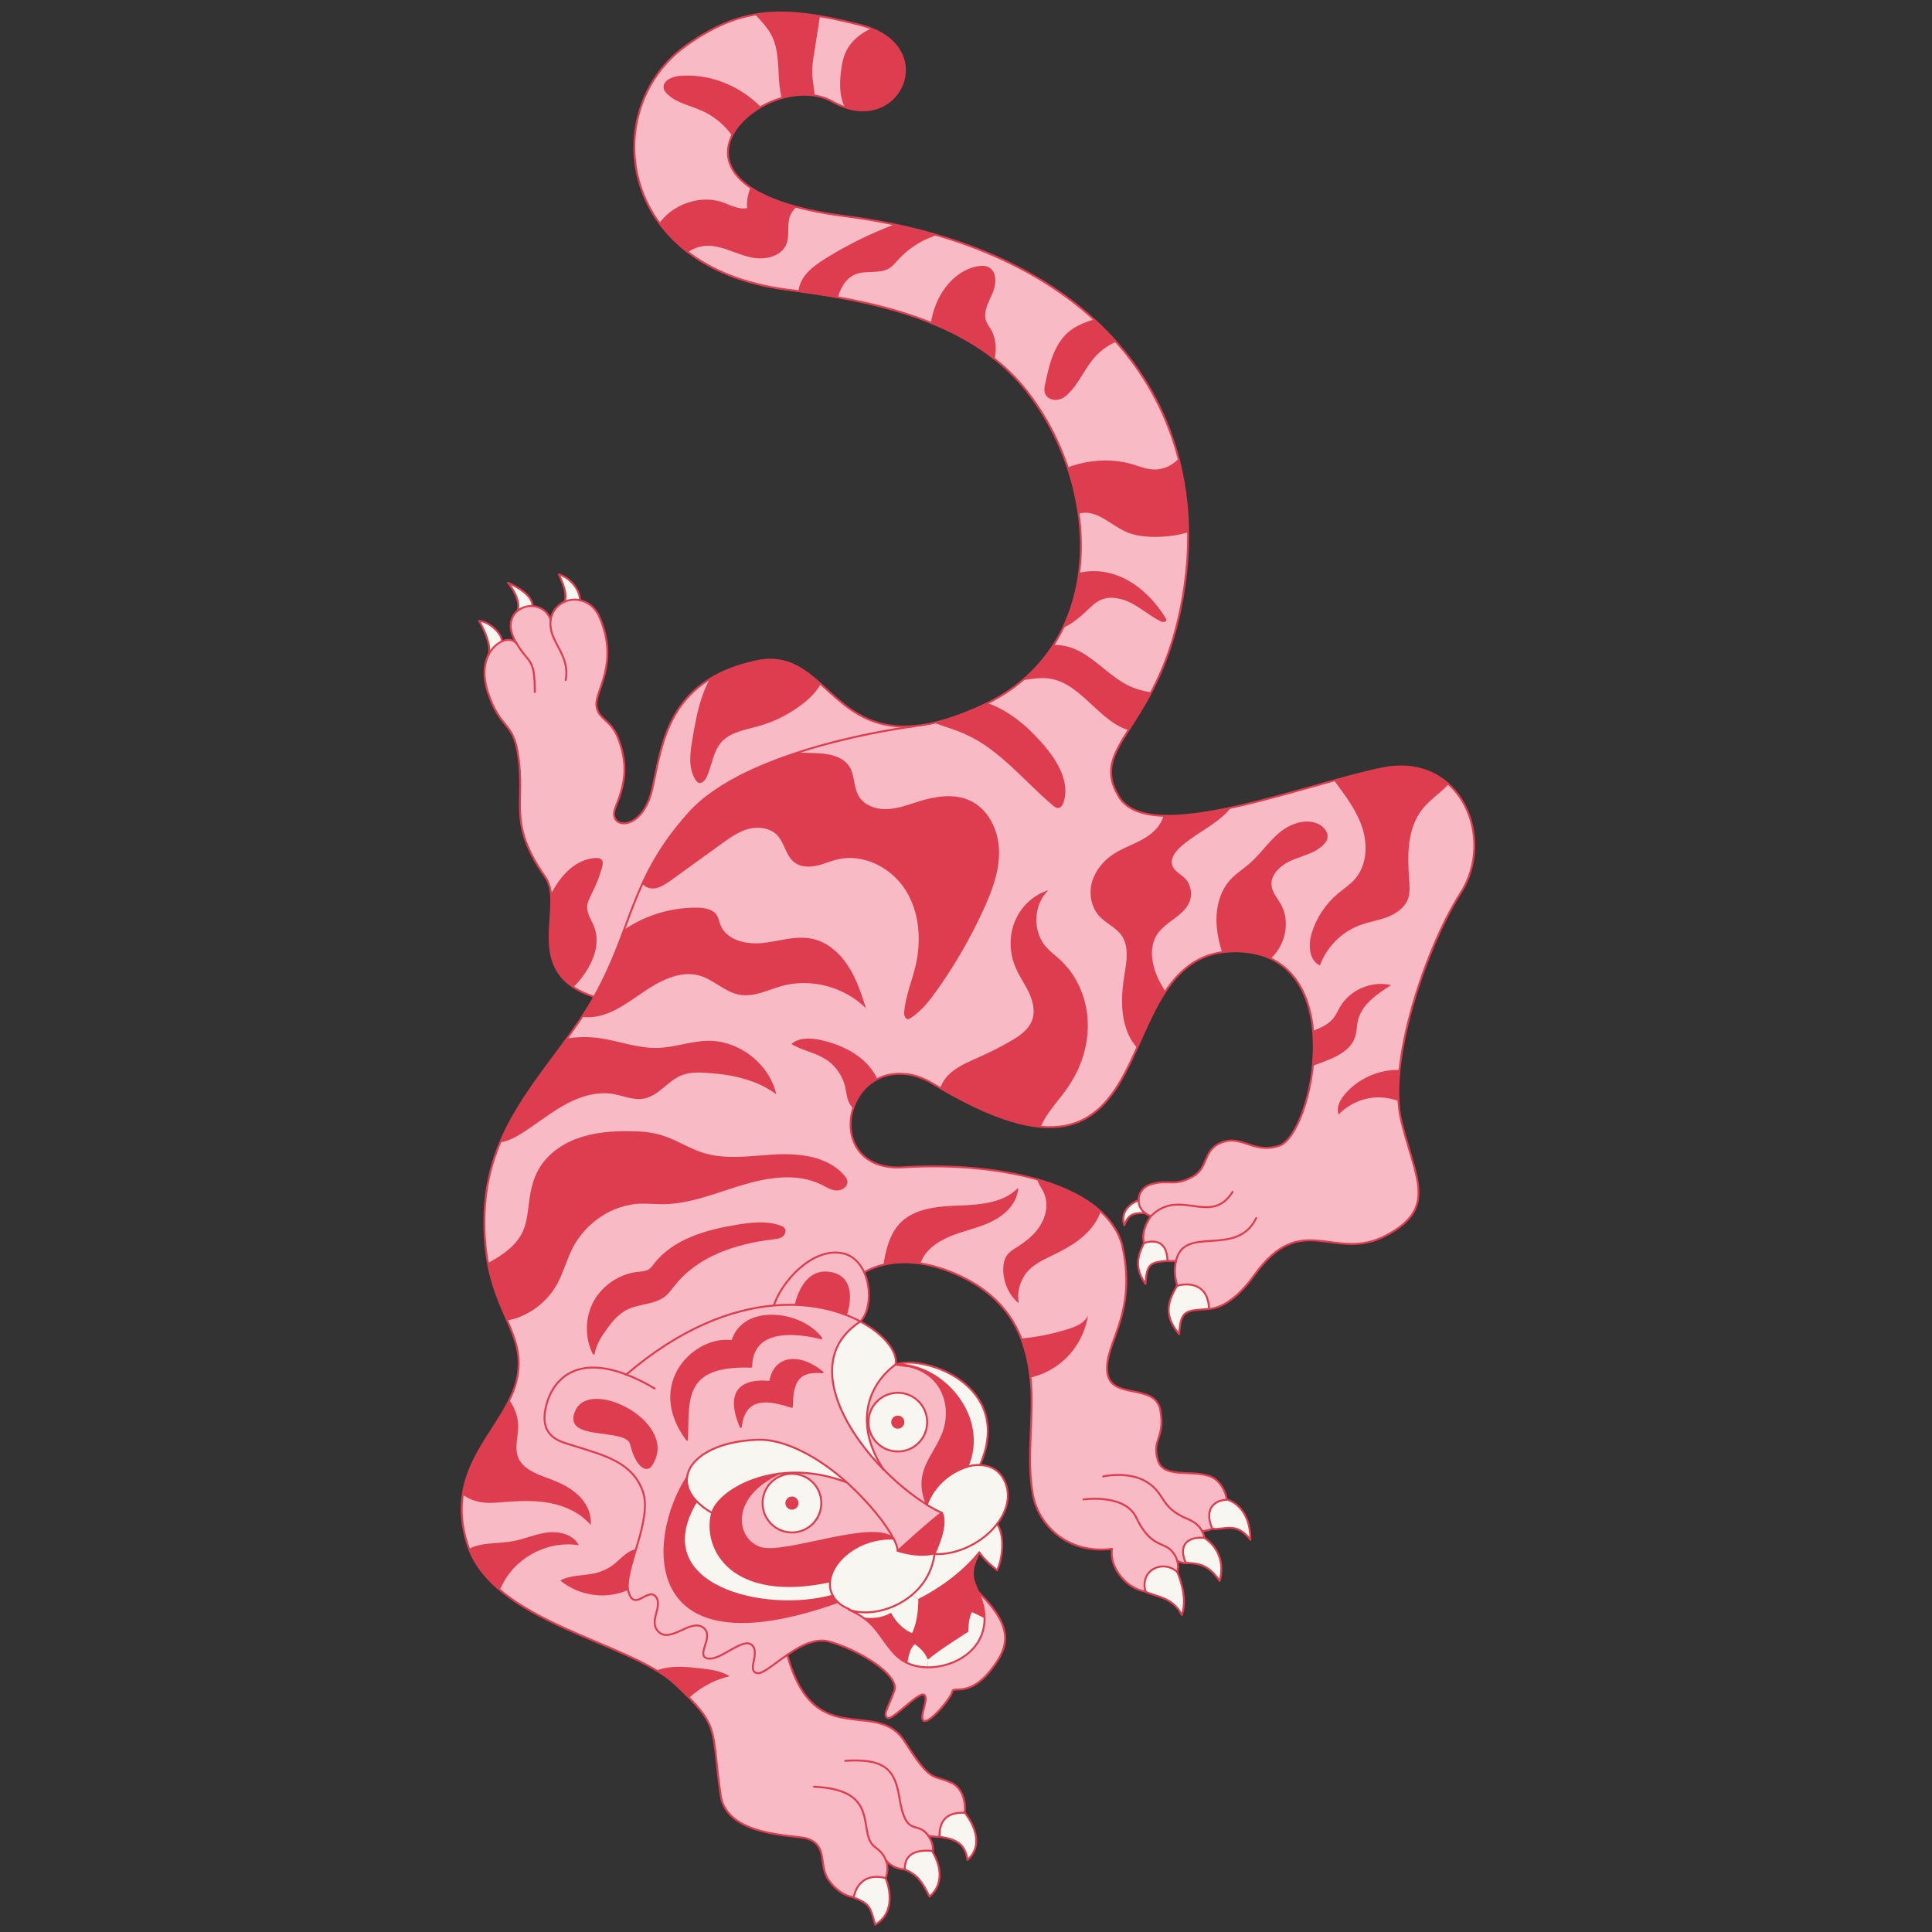<?xml version="1.0" encoding="utf-8"?>
<!-- Generator: Adobe Illustrator 22.1.0, SVG Export Plug-In . SVG Version: 6.00 Build 0)  -->
<svg version="1.1" id="Layer_1" xmlns="http://www.w3.org/2000/svg" xmlns:xlink="http://www.w3.org/1999/xlink" x="0px" y="0px"
	 viewBox="0 0 1000 1000" style="enable-background:new 0 0 1000 1000;" xml:space="preserve">
<rect x="0" y="0" width="1000" height="1000" fill="#333333" stroke="none"/>
<style type="text/css">
	.st0{fill:#F7F6F0;}
	.st1{fill:#F8BAC5;}
	.st2{fill:#DD3D4E;}
	.st3{fill:none;stroke:#DD3D4E;stroke-linecap:round;stroke-linejoin:round;stroke-miterlimit:10;}
	.st4{clip-path:url(#SVGID_2_);}
	.st5{clip-path:url(#SVGID_4_);}
	.st6{clip-path:url(#SVGID_4_);fill:#DD3D4E;stroke:#EE2D30;stroke-miterlimit:10;}
	.st7{fill:#DD3D4E;stroke:#DD3D4E;stroke-linecap:round;stroke-linejoin:round;stroke-miterlimit:10;}
</style>
<g>
	<g>
		<g id="XMLID_1_">
			<g>
				<path class="st0" d="M635.2,776.2c0,0,12,2.8,12,20.8c-7.3-9.7-13.5-4.9-19.7-5.7c0,0,0,0,0,0
					C623.6,782.4,626.9,776.7,635.2,776.2z"/>
				<path class="st0" d="M623.4,796c0.6,0.4,11.9,7.2,7.9,22.3c-5.4-8-10.6-9.1-16.4-9.3c0,0-0.1,0-0.1,0c0,0,0,0-0.1,0
					c-0.4,0-0.7,0-1,0C609,797.7,617.2,795.3,623.4,796C623.4,796,623.4,796,623.4,796z"/>
				<path class="st0" d="M625.8,677.5L625.8,677.5c-11.9,1-14.6,0.1-15.5,13.1c-7.9-9.7-6.2-16.3-1.1-25.1c0,0,0.1,0,0.1,0
					C614.7,664,625.3,663.9,625.8,677.5z"/>
				<path class="st0" d="M609.4,813.8c0,0,5.8,12.7,2.3,22.1c-4.6-9.2-13.2-9.4-18.8-12v0C589.7,812,602.7,807.1,609.4,813.8z"/>
				<path class="st0" d="M604.3,652.6L604.3,652.6c-8.5,0.8-10.8,1-11.4,12c-5.6-8.2-4.4-13.8-0.8-21.2c0,0,0,0,0,0
					C595.9,642.1,604,641,604.3,652.6z"/>
				<path class="st1" d="M458.6,962.9c1.1,3,0.9,6.3-0.2,9.2c-10.6-2.8-15.5,3.8-16.6,10.1c-4.2-0.6-8.7-3.2-12.7-8.6
					c-5.9-7.9-0.1-18-11.4-21.8c-5.7-1.9-41.6-0.7-44.7-22.4c-5.1-36,0.2-35-23.3-57.3c-23.4-22.3-94.9-31.6-107.8-72.7
					c-12.9-41,20.5-59.8,25.8-86.1c5.3-26.4-18.8-36.3-16.9-85.5c1.9-49.2,36.8-76,56.8-111.7c20-35.7,18.1-60.6,49.1-95.1
					c30.1-33.5,111.6-44.3,116.7-44.9v0c9.9-0.9,21.8-4.3,36.6-11.3c64.1-30.7,60.2-113.6,20.7-163c-30-37.4-84.1-46.5-123.5-51.6
					c-89-11.5-97.5-94.7-51.4-126.8C382.3,4.6,403.1,2,445.5,13c42,10.9,19.6,58.9-14.6,39.6s-105.8,44.8,6.6,59.3
					C570.1,129,631.2,213,611.3,313.9c-12.7,64.3-48.1,72.1-32.2,98.4c15.8,26.4,97.3-7,137.1-14.7c39.9-7.6,58,36,39.9,64.5
					c-18.2,28.4-38.1,88.2-30.8,118.1s19,45.1-7.9,59.3c-26.9,14.2-43.5-13.8-68.1,20.4c-8.6,12-16.7,17-23.4,17.6
					c-0.5-13.6-11.1-13.5-16.5-12c-1.4-4-1.7-8.5-0.7-12.9c-1.3,0.2-2.8,0.3-4.4,0c-0.3-11.7-8.4-10.5-12.1-9.2c0,0,0,0,0,0
					c-1-3.6-0.2-8.3,3.6-14c-1.1-0.4-2.1-0.9-2.9-1.5c-2.4-1.8-3.5-4.3-3.5-6.7c0-3.6,2.3-7,6.1-8.2c9.7-3,11.9,1.4,21.8-4
					c8.4-4.5,5.3-13.7,14.7-17.6c10.9-4.5,16.8,6,30.3,1.5c17.3-5.9,37.5-99.4-21.8-100.6c-72.9-1.5-29.2,146.3-157.9,68.3
					c-4-2.4-8.4-4.1-13.1-4.7c-34.5-4.1-42.3,50.8-1.9,48.2c43.4-2.8,94,5.9,109.7,31.8c2,3.3,3.4,6.8,4.1,10.7
					c6.9,34.3-9.7,48.5-8.2,63.4s24.9,5.3,27.5,19.9c2.6,14.6-4.6,14.8-1.3,25.8c3.2,11,22.1,3.2,30.3,10.3
					c2.8,2.4,4.8,6.2,5.4,10.1c-8.3,0.5-11.6,6.1-7.7,15.1c-1.5,0.6-3.2,1.1-5.2,1.2c0.6,1.1,1,2.3,1.2,3.5c0,0,0,0,0,0
					c-6.2-0.7-14.4,1.7-9.6,13c0.4,0,0.7,0,1,0c-1.7,0.2-3.5-0.2-5.4-1.2h0c0.6,1.9,0.6,3.9,0.1,5.9c-6.8-6.6-19.7-1.8-16.5,10
					c-10.2-1.5-18.9-12.8-17.4-22.1c-24.3,2.9-38.4-13.5-41-28.1c-3.6-19.9,0.9-41-1.2-60.1c-2-19-9.1-41.3-39-54.2
					c-29.9-12.9-46.3-0.8-47.2-0.8c-2.4-5.2-6.4-9.2-12.3-10c-15.5-2.1-30.4,15.3-34.3,26.7l0,0.5c-22.1,1.8-48.5,11.7-76.7,35.9
					c-25.3-9.6-37.7,2.1-41.3,16.2c-4.2,16.7,8,18.7,13.9,20.6c16.4,5.2,30.5,8.5,36,23.4c5.6,14.9-10.3,41.3-7.3,52.2
					c2.9,10.8,10-2.4,14.1,2.6c4.1,5-4.4,13.2,1.8,18.5c6.2,5.3,16.1-7,22.6-2.6c6.5,4.4-4.1,14.7,2.4,16.1
					c6.4,1.5,18.2-11.1,22.9-7c4.7,4.1-2.6,13.2,2.6,14.6c2.7,0.8,8.8-4.7,16-9.6c10.5,38.2,31.2,31.2,47.1,35.2
					c5.3,1.3,10.1,3.9,13.8,9.8c13.9,21.9,14,16.5,24.3,21.3c4.9,2.3,7.4,9.1,6.6,15.3c0,0,0,0,0,0c-11-0.6-13.2,6.1-13,12.4
					c-1.8,0.1-3.7-0.1-5.9-0.5c2.2,3.2,2.8,6,2.3,8.5c-0.2-0.4-0.4-0.6-0.4-0.6c-10.7-0.9-14.2,3.2-14.2,9.6
					C464.6,967.4,461,965.9,458.6,962.9z"/>
				<path class="st0" d="M592.9,628c-7.5-0.3-9,1.5-11,6.3c-2.9-9.1,7-12.8,7.5-13C589.4,623.7,590.5,626.2,592.9,628z"/>
				<path class="st1" d="M479.8,778.8c2.6,1.6,5.2,3.1,7.8,4.2c-4.8,3.3-22.9,19.7-22.9,19.7c-0.2-1.7-0.9-3.9-2.2-6.4h0v0
					c-3.9-7.6-12.5-18.4-23-28c-0.4-0.4-0.8-0.7-1.1-1c-14.4-12.9-32-22.6-46.2-22.1c-22.1,0.8-35.4,9.6-36.5,19.6l-0.1,0
					c-20.1,31.2-25.3,101.2,78,64.5c1.6,1.6,3.7,2.8,6,3.7c3.5,1.6,6.2,3.2,8.4,4.9c7.1,5.5,9,11.6,15.9,18.7
					c1.5,1.6,3.4,2.9,5.4,3.8c3.3,1.6,7.2,2.4,11.1,2.4c14,0.1,29.7-9.2,29.3-25.8c-0.1-4-1.1-8.3-3.2-13.1
					c19,18.8,15.6,28.6,6.7,40.1c-11.3,14.6-19.9,8.5-20.2,11.4c-0.3,2.9-11.4,16.4-14.6,15.2c-3.2-1.2,2.9-11.7,0-13.5
					c-2.9-1.8-16.4,13.5-19,12c-0.1-0.1-0.2-0.1-0.2-0.2c-2.2-1.6,0.9-5.7,3.8-13.9c2.9-8.5-19.6-21.7-34-25.5
					c-6.9-1.8-14.6,2.2-21.2,6.8c-7.2,4.9-13.2,10.4-16,9.6c-5.3-1.5,2-10.5-2.6-14.6c-4.7-4.1-16.4,8.5-22.9,7
					c-6.5-1.5,4.1-11.7-2.4-16.1c-6.4-4.4-16.4,7.9-22.6,2.6c-6.2-5.3,2.3-13.5-1.8-18.5c-4.1-5-11.1,8.2-14.1-2.6
					c-2.9-10.8,12.9-37.2,7.3-52.2c-5.6-14.9-19.6-18.2-36-23.4c-5.9-1.9-18.1-3.9-13.9-20.6c3.5-14.2,16-25.9,41.3-16.2
					c28.2-24.2,54.6-34,76.7-35.9c3.9-0.3,7.6-0.4,11.2-0.3c9.8,0.4,18.6,2.3,25.9,5.2c2.7,1,5.2,2.1,7.5,3.4
					c-27.8,18.1-11.5,52.6,12,76.6c0,0,0,0,0,0C464.5,767.9,472.3,774.2,479.8,778.8z M336.8,758.8c15.4-21.3-30.2-45-38.2-29
					c-8.2,16.3,25.8,8.2,28.1,17.6C329.6,759.4,334.9,761.4,336.8,758.8z"/>
				<path class="st2" d="M480.4,858.3c-1.5-4.5-6.8-7.8-6.8-7.8l-1.2-4.6c0,0-0.1,0-0.1,0l0.1-0.1c3.7-7.3,3.4-17.9,3.4-17.9
					s18.8-8.9,31.1-24.4c-5.3,10.2-3.5,13.8-0.5,20.5c2.1,4.8,3.1,9.1,3.2,13.1c-0.1-0.1-1.4-0.8-6.7-3.3
					c-2.3,3.3-2.2,10.5-2.2,10.5S484.3,854.6,480.4,858.3z"/>
				<path class="st0" d="M499.4,938.3c0.5,0.6,12.1,14.7,1.4,24.4c-1.3-8-5.2-10.7-14.5-12c0,0,0,0,0,0
					C486.1,944.4,488.4,937.7,499.4,938.3C499.3,938.2,499.3,938.2,499.4,938.3z"/>
				<path class="st2" d="M487.5,783c3.4,6.4-3.8,21-3.8,21s-7.2,2.3-19-1.3C464.7,802.7,482.7,786.3,487.5,783z"/>
				<path class="st0" d="M516.1,788.8c-7.2,9.3-20.2,16.2-32.4,15.3c0,0,7.2-14.6,3.8-21c-2.5-1.2-5.1-2.6-7.8-4.2
					c3.4-9.8,12.2-17.2,21-19.7v0c2.2-0.6,4.4-0.9,6.6-0.8c5.6,0.2,10.5,2.9,13,9C523.3,774.5,521.1,782.2,516.1,788.8z"/>
				<path class="st0" d="M471.7,825.5c6.2-5.1,10.8-12.3,12-21.4c12.3,0.9,25.3-6,32.4-15.3c4.2,6,2.8,18.2,0,24
					c-2-1.8-6.1-4.8-9.2-9.2c-12.4,15.5-31.1,24.4-31.1,24.4L471.7,825.5z"/>
				<path class="st0" d="M482.8,958.7c1.7,2.8,7.9,14.7-1.7,23c-3.9-8-6.2-11.2-12.8-14.1c-0.1-6.3,3.5-10.5,14.2-9.6
					C482.5,958.1,482.6,958.3,482.8,958.7z"/>
				<path class="st0" d="M480.4,858.3c4-3.7,20.3-14,20.3-14s-0.1-7.2,2.2-10.5c5.3,2.4,6.6,3.2,6.7,3.3
					c0.4,16.6-15.3,25.9-29.3,25.8L480.4,858.3z"/>
				<path class="st0" d="M473.6,850.5c0,0,5.2,3.3,6.8,7.8l-0.1,4.5c-4,0-7.8-0.8-11.1-2.4C470.6,851.2,473.6,850.5,473.6,850.5z"/>
				<path class="st0" d="M464.7,720.9c8.4,0,15.2,6.8,15.2,15.2c0,8.4-6.8,15.2-15.2,15.2s-15.2-6.8-15.2-15.2
					C449.5,727.7,456.3,720.9,464.7,720.9z M467.6,736.1c0-1.6-1.3-2.9-2.9-2.9s-2.9,1.3-2.9,2.9c0,1.6,1.3,2.9,2.9,2.9
					S467.6,737.7,467.6,736.1z"/>
				<path class="st2" d="M473.6,850.5c0,0-3,0.7-4.4,9.9c-2-1-3.8-2.3-5.4-3.8c-6.9-7.1-8.8-13.2-15.9-18.7
					c8.1,0.9,13.1-2.4,13.1-2.4s3.5,7.5,11.4,10.5c0,0,0.1,0,0.1,0L473.6,850.5z"/>
				<circle class="st2" cx="464.7" cy="736.1" r="2.9"/>
				<path class="st2" d="M463.6,706.2c24.9-0.3,48.2,27.8,37.1,52.9v0c-8.7,2.4-17.5,9.8-21,19.7c-7-17.4,3.8-24.4,8.6-37.6
					c4.4-12,0.8-30.1-18.7-34.2c0,0-0.1,0-0.1,0C467.8,706.6,465.8,706.3,463.6,706.2z"/>
				<path class="st0" d="M500.7,759.1c11.1-25.2-12.2-53.2-37.1-52.9c14.2-5.4,61.8,10.5,43.6,52.1
					C505.1,758.2,502.9,758.5,500.7,759.1z"/>
				<path class="st0" d="M463.6,706.2c-16,11.9-20.7,32.7-6.3,54.4c-23.5-24-39.8-58.6-12-76.6C458,690.7,464.9,700,463.6,706.2z"/>
				<path class="st0" d="M462.5,796.4c1.3,2.5,2,4.7,2.2,6.4c11.9,3.7,19,1.3,19,1.3c-1.1,9.1-5.8,16.3-12,21.4
					c-9.7,8-23,10.8-32.2,7.4c-2.3-0.8-4.3-2.1-6-3.7c-1.1-1.1-2-2.2-2.6-3.4c-1.2-2.3-1.6-4.7-1.4-7.2
					C430.8,807.5,445,795.7,462.5,796.4L462.5,796.4z"/>
				<path class="st0" d="M458.4,972.1c0,0,7.3,16.6-5.4,24.1c-2.5-8.6-2.4-10.8-11.1-14C442.9,975.9,447.8,969.3,458.4,972.1z"/>
				<path class="st1" d="M457.3,760.6c-14.4-21.7-9.6-42.5,6.3-54.4l6,0.8c0,0,0.1,0,0.1,0c19.5,4.1,23.1,22.2,18.7,34.2
					c-4.9,13.2-15.7,20.2-8.6,37.6C472.3,774.2,464.5,767.9,457.3,760.6C457.3,760.6,457.3,760.6,457.3,760.6z M449.5,736.1
					c0,8.4,6.8,15.2,15.2,15.2s15.2-6.8,15.2-15.2c0-8.4-6.8-15.2-15.2-15.2S449.5,727.7,449.5,736.1z"/>
				<path class="st0" d="M447.9,837.8c-2.2-1.7-4.9-3.3-8.4-4.9c9.1,3.3,22.5,0.6,32.2-7.4l4,2.4c0,0,0.3,10.5-3.4,17.9l-0.1,0.1
					c-7.9-3.1-11.4-10.5-11.4-10.5S456,838.7,447.9,837.8z"/>
				<path class="st1" d="M447.2,658.5c3.9,8.5,3.2,20.1-1.8,25.3c-0.1,0-0.1,0.1-0.2,0.1c-2.3-1.2-4.8-2.4-7.5-3.4l0.1-0.2
					c0,0,6.5-18.1-7.1-21.3c-13.6-3.3-18,12.1-18.9,16.2l0,0.2c-3.6-0.1-7.3-0.1-11.2,0.3l0-0.5c3.8-11.4,18.7-28.8,34.3-26.7
					C440.8,649.3,444.9,653.3,447.2,658.5z"/>
				<path class="st2" d="M430.8,659c13.6,3.3,7.1,21.3,7.1,21.3l-0.1,0.2c-7.4-2.8-16.1-4.8-25.9-5.2l0-0.2
					C412.8,671.1,417.2,655.7,430.8,659z"/>
				<path class="st0" d="M368.6,783c-4.8,18.8,10.3,46.3,61,35.5h0.1c-0.2,2.5,0.2,5,1.4,7.2c-34.9,9.9-97.3-4.9-70.5-48.9
					C362.5,779,365.2,781.1,368.6,783z"/>
				<path class="st0" d="M360.5,776.9c-3.7-3.9-5.3-8.1-4.8-12.1c1.1-9.9,14.4-18.8,36.5-19.6c14.2-0.5,31.8,9.2,46.2,22.1
					c-12.9-4.9-24.9-5.9-35.2-4.5c-19.2,2.5-32.5,12.8-34.5,20.3C365.2,781.1,362.5,779,360.5,776.9z"/>
				<path class="st0" d="M409.9,793.1c-8.4,0-15.2-6.8-15.2-15.2s6.8-15.2,15.2-15.2c8.4,0,15.2,6.8,15.2,15.2
					S418.3,793.1,409.9,793.1z M412.8,778c0-1.6-1.3-2.9-2.9-2.9c-1.6,0-2.9,1.3-2.9,2.9s1.3,2.9,2.9,2.9
					C411.5,780.9,412.8,779.6,412.8,778z"/>
				<path class="st2" d="M409.9,775.1c1.6,0,2.9,1.3,2.9,2.9s-1.3,2.9-2.9,2.9c-1.6,0-2.9-1.3-2.9-2.9S408.3,775.1,409.9,775.1z"/>
				<path class="st1" d="M393.2,801.2c-13-4.7-16-26.4,10-38.4c10.3-1.3,22.3-0.4,35.2,4.5c0.4,0.3,0.8,0.7,1.1,1
					c10.5,9.7,19.1,20.4,23,28C451.2,786.5,405.5,805.6,393.2,801.2z M409.9,762.8c-8.4,0-15.2,6.8-15.2,15.2s6.8,15.2,15.2,15.2
					c8.4,0,15.2-6.8,15.2-15.2S418.3,762.8,409.9,762.8z"/>
				<path class="st2" d="M403.1,762.8c-26,12-23,33.7-10,38.4c12.3,4.4,58.1-14.7,69.3-4.8v0c-17.4-0.7-31.7,11.1-32.8,22.2h-0.1
					c-50.6,10.8-65.8-16.7-61-35.5C370.7,775.6,384,765.2,403.1,762.8z"/>
				<path class="st2" d="M433.6,829.3c-103.3,36.6-98.1-33.3-78-64.5l0.1,0c-0.5,4,1.1,8.2,4.8,12.1c-26.8,44,35.6,58.8,70.5,48.9
					C431.6,827,432.5,828.2,433.6,829.3z"/>
				<path class="st2" d="M298.5,729.8c8.1-16,53.6,7.7,38.2,29c-1.9,2.6-7.2,0.6-10.1-11.4C324.4,738,290.3,746.1,298.5,729.8z"/>
				<path class="st0" d="M289.3,297.4c6,1.8,10.9,8,10.9,13.4c-2.7-0.5-5.5-0.2-8,0.9C293.8,307.6,291.6,302.6,289.3,297.4z"/>
				<path class="st0" d="M275.6,313.7c-2.8-0.2-5.7,0.8-7.8,2.5c2.3-5.6-4.4-14-4.8-14.5C263.4,301.9,275.8,307.1,275.6,313.7
					L275.6,313.7z"/>
				<path class="st1" d="M266.7,331.9c-4-7.2-2.4-12.7,1.1-15.7c2.1-1.8,5-2.7,7.8-2.5c3.9,0.2,7.8,2.5,9.5,7.2
					c0.7-4.4,3.5-7.7,7.1-9.3c2.4-1.1,5.3-1.4,8-0.9v0c4,0.8,7.9,3.6,10.1,8.7c10.4,24-2.4,38.2-1.6,45.7c0.7,7.5,7.6,7,11.4,17.4
					c5.6,14.9,2.8,24.5-1.6,35.6c-4.4,11.1,13.9,13.2,19.1-9.7c5.2-22.9,7.5-56.1,53.7-66.1c34.3-7.5,38.4,37.4,82.1,33.5v0
					c-5.1,0.6-86.6,11.4-116.7,44.9c-31,34.6-29.1,59.4-49.1,95.1c-38.5-12.7-14.7-46.7-25.3-61.9c-20.2-29-9.9-37.8-14.3-64.4
					c-2.7-16.4-9.1-12.1-15.5-31.4c-2.6-8-2-14.3,0.1-18.9l0,0c1.8-3.8,4.5-6.3,7.3-7.5c2.9-1.2,5.8-0.9,7.4,1
					C267.1,332.6,266.9,332.2,266.7,331.9z"/>
				<path class="st0" d="M259.9,331.9c-2.7,1.2-5.5,3.7-7.3,7.5c2.6-5.6-4.7-17.9-4.7-17.9C252.4,321.4,259.5,327.2,259.9,331.9z"/>
			</g>
			<g>
				<path class="st3" d="M560.8,776.1c0,0,21.3-3.1,27.2,9.2c7.4,15.4,13.7,12.7,18.1,17.1c1.6,1.6,2.7,3.4,3.2,5.4
					c0.6,1.9,0.6,3.9,0.1,5.9"/>
				<path class="st3" d="M447.2,658.5c0.9,0,17.3-12.1,47.2,0.8c29.9,12.9,36.9,35.2,39,54.2c2.1,19-2.4,40.1,1.2,60.1
					c2.6,14.6,16.7,31,41,28.1c-1.6,9.3,7.2,20.6,17.4,22.1"/>
				<path class="st3" d="M609.4,807.9c1.9,1,3.8,1.4,5.4,1.2"/>
				<path class="st3" d="M623.4,796c-0.2-1.2-0.6-2.4-1.2-3.5c-1.3-2.5-3.7-4.7-7.3-6.2c-14.7-6-11.4-12.9-21-19
					c-9.5-6.2-22.9-3.1-22.9-3.1"/>
				<path class="st3" d="M635.2,776.2c0,0,12,2.8,12,20.8c-7.3-9.7-13.5-4.9-19.7-5.7c0,0,0,0,0,0
					C623.6,782.4,626.9,776.7,635.2,776.2z"/>
				<path class="st3" d="M627.4,791.3c-1.5,0.6-3.2,1.1-5.2,1.2"/>
				<path class="st3" d="M638,616.9c-11.4,18-27.4-2.5-42.3,12.6c-1.1-0.4-2.1-0.9-2.9-1.5c-2.4-1.8-3.5-4.3-3.5-6.7
					c0-3.6,2.3-7,6.1-8.2c9.7-3,11.9,1.4,21.8-4c8.4-4.5,5.3-13.7,14.7-17.6c10.9-4.5,16.8,6,30.3,1.5
					c17.3-5.9,37.5-99.4-21.8-100.6c-72.9-1.5-29.2,146.3-157.9,68.3c-4-2.4-8.4-4.1-13.1-4.7c-34.5-4.1-42.3,50.8-1.9,48.2
					c43.4-2.8,94,5.9,109.7,31.8c2,3.3,3.4,6.8,4.1,10.7c6.9,34.3-9.7,48.5-8.2,63.4s24.9,5.3,27.5,19.9c2.6,14.6-4.6,14.8-1.3,25.8
					c3.2,11,22.1,3.2,30.3,10.3c2.8,2.4,4.8,6.2,5.4,10.1"/>
				<path class="st3" d="M592.1,643.4c-1-3.6-0.2-8.3,3.6-14"/>
				<path class="st3" d="M604.3,652.6c1.6,0.2,3.1,0.2,4.4,0"/>
				<path class="st3" d="M300.2,310.7c4,0.8,7.9,3.6,10.1,8.7c10.4,24-2.4,38.2-1.6,45.7c0.7,7.5,7.6,7,11.4,17.4
					c5.6,14.9,2.8,24.5-1.6,35.6c-4.4,11.1,13.9,13.2,19.1-9.7c5.2-22.9,7.5-56.1,53.7-66.1c34.3-7.5,38.4,37.4,82.1,33.5
					c9.9-0.9,21.8-4.3,36.6-11.3c64.1-30.7,60.2-113.6,20.7-163c-30-37.4-84.1-46.5-123.5-51.6c-89-11.5-97.5-94.7-51.4-126.8
					C382.3,4.6,403.1,2,445.5,13c42,10.9,19.6,58.9-14.6,39.6s-105.8,44.8,6.6,59.3C570.1,129,631.2,213,611.3,313.9
					c-12.7,64.3-48.1,72.1-32.2,98.4c15.8,26.4,97.3-7,137.1-14.7c39.9-7.6,58,36,39.9,64.5c-18.2,28.4-38.1,88.2-30.8,118.1
					s19,45.1-7.9,59.3c-26.9,14.2-43.5-13.8-68.1,20.4c-8.6,12-16.7,17-23.4,17.6"/>
				<path class="st3" d="M292.8,352c1.9-9.6-4-16.3-6.6-22.7c-1.2-3.1-1.5-6-1.2-8.5c0.7-4.4,3.5-7.7,7.1-9.3c2.4-1.1,5.3-1.4,8-0.9
					"/>
				<path class="st3" d="M609.4,665.5c-1.4-4-1.7-8.5-0.7-12.9c4.3-18.9,31.3-1.3,41.5-22.1"/>
				<path class="st3" d="M267.3,332.9c6.5,11.1,9.5,7,9.5,25.3"/>
				<path class="st3" d="M285.1,320.9L285.1,320.9c-1.7-4.7-5.6-7-9.5-7.2c-2.8-0.2-5.7,0.8-7.8,2.5c-3.6,3-5.1,8.5-1.1,15.7
					c0.2,0.4,0.4,0.7,0.6,1"/>
				<path class="st3" d="M252.6,339.4c-2.1,4.6-2.7,10.9-0.1,18.9c6.4,19.3,12.8,15,15.5,31.4c4.4,26.6-5.9,35.4,14.3,64.4
					c10.6,15.2-13.2,49.2,25.3,61.9"/>
				<path class="st3" d="M267.3,333C267.3,332.9,267.3,332.9,267.3,333C267.3,332.9,267.3,332.9,267.3,333c-1.6-2-4.5-2.3-7.4-1.1
					c-2.7,1.2-5.5,3.7-7.3,7.5"/>
				<path class="st3" d="M458.6,962.9c1.1,3,0.9,6.3-0.2,9.2"/>
				<path class="st3" d="M421.3,924.8c35.9,1.6,21.6,24.2,31.9,31.5c2.7,1.9,4.5,4.2,5.3,6.6"/>
				<path class="st3" d="M473.6,375.9c0,0-0.1,0-0.2,0c-5.1,0.6-86.6,11.4-116.7,44.9c-31,34.6-29.1,59.4-49.1,95.1
					c-20,35.8-55,62.5-56.8,111.7c-1.8,49.2,22.2,59.2,16.9,85.5c-5.3,26.4-38.7,45.1-25.8,86.1c12.9,41,84.4,50.4,107.8,72.7
					c23.4,22.3,18.2,21.3,23.3,57.3c3.1,21.7,38.9,20.5,44.7,22.4c11.3,3.8,5.6,13.9,11.4,21.8c4,5.4,8.5,8,12.7,8.6"/>
				<path class="st3" d="M458.6,962.9L458.6,962.9c2.4,3,6,4.5,9.7,4.7"/>
				<path class="st3" d="M482.8,958.7c0.4-2.5-0.2-5.3-2.3-8.5c-5.7-8.3-11.5,1.5-14.9-19.3c-2.3-14.3-6.8-20.9-28.1-19.5"/>
				<path class="st3" d="M480.5,950.2c2.1,0.4,4.1,0.6,5.9,0.5"/>
				<path class="st3" d="M407.5,856.6c10.5,38.2,31.2,31.2,47.1,35.2c5.3,1.3,10.1,3.9,13.8,9.8c13.9,21.9,14,16.5,24.3,21.3
					c4.9,2.3,7.4,9.1,6.6,15.3"/>
				<path class="st3" d="M324,711.6c28.2-24.2,54.6-34,76.7-35.9c3.9-0.3,7.6-0.4,11.2-0.3c9.8,0.4,18.6,2.3,25.9,5.2
					c2.7,1,5.2,2.1,7.5,3.4c12.7,6.8,19.5,16,18.3,22.3c1.7,0.2,3.7,0.4,6,0.8l-6-0.8c14.2-5.4,61.8,10.5,43.6,52.1"/>
				<path class="st3" d="M506.4,824c19,18.8,15.6,28.6,6.7,40.1c-11.3,14.6-19.9,8.5-20.2,11.4c-0.3,2.9-11.4,16.4-14.6,15.2
					c-3.2-1.2,2.9-11.7,0-13.5c-2.9-1.8-16.4,13.5-19,12c-0.1-0.1-0.2-0.1-0.2-0.2c-2.2-1.6,0.9-5.7,3.8-13.9
					c2.9-8.5-19.6-21.7-34-25.5c-6.9-1.8-14.6,2.2-21.2,6.8c-7.2,4.9-13.2,10.4-16,9.6c-5.3-1.5,2-10.5-2.6-14.6
					c-4.7-4.1-16.4,8.5-22.9,7c-6.5-1.5,4.1-11.7-2.4-16.1c-6.4-4.4-16.4,7.9-22.6,2.6c-6.2-5.3,2.3-13.5-1.8-18.5
					c-4.1-5-11.1,8.2-14.1-2.6c-2.9-10.8,12.9-37.2,7.3-52.2c-5.6-14.9-19.6-18.2-36-23.4c-5.9-1.9-18.1-3.9-13.9-20.6
					c3.5-14.2,16-25.9,41.3-16.2c4.5,1.7,9.5,4.1,14.9,7.3"/>
				<path class="st3" d="M445.5,683.8c4.9-5.2,5.6-16.8,1.8-25.3c-2.4-5.2-6.4-9.2-12.3-10c-15.5-2.1-30.4,15.3-34.3,26.7"/>
				<path class="st3" d="M298.5,729.8c-8.2,16.3,25.8,8.2,28.1,17.6c2.9,12,8.2,14.1,10.1,11.4C352.1,737.5,306.6,713.8,298.5,729.8
					z"/>
				<path class="st3" d="M437.9,680.4c0,0,6.5-18.1-7.1-21.3c-13.6-3.3-18,12.1-18.9,16.2"/>
				<path class="st3" d="M464.7,802.7c0,0,18-16.5,22.9-19.7"/>
				<path class="st3" d="M438.3,767.3c-12.9-4.9-24.9-5.9-35.2-4.5c-19.2,2.5-32.5,12.8-34.5,20.3c-3.4-1.9-6.1-4-8.2-6.2
					c-3.7-3.9-5.3-8.1-4.8-12.1c1.1-9.9,14.4-18.8,36.5-19.6C406.3,744.7,424,754.4,438.3,767.3c0.4,0.3,0.8,0.7,1.1,1
					c10.5,9.7,19.1,20.4,23,28"/>
				<path class="st3" d="M457.3,760.6c-23.5-24-39.8-58.6-12-76.6c0.1,0,0.1-0.1,0.2-0.1"/>
				<path class="st3" d="M479.8,778.8c-7.5-4.6-15.3-10.9-22.4-18.2"/>
				<path class="st3" d="M500.7,759.1c2.2-0.6,4.4-0.9,6.6-0.8c5.6,0.2,10.5,2.9,13,9c3,7.2,0.8,14.9-4.2,21.5"/>
				<path class="st3" d="M483.7,804.1c0,0,7.2-14.6,3.8-21c-2.5-1.2-5.1-2.6-7.8-4.2c3.4-9.8,12.2-17.2,21-19.7"/>
				<path class="st3" d="M462.4,796.4c-17.4-0.7-31.7,11.1-32.8,22.2c-0.2,2.5,0.2,5,1.4,7.2c0.6,1.2,1.5,2.4,2.6,3.4
					c1.6,1.6,3.7,2.8,6,3.7"/>
				<path class="st3" d="M464.7,802.7c-0.2-1.7-0.9-3.9-2.2-6.4h0v0c-11.2-9.8-57,9.3-69.3,4.8c-13-4.7-16-26.4,10-38.4"/>
				<path class="st3" d="M457.3,760.6C457.3,760.6,457.3,760.6,457.3,760.6c-14.4-21.7-9.7-42.5,6.3-54.4c2.1,0.1,4.1,0.4,6,0.8
					c0,0,0.1,0,0.1,0c19.5,4.1,23.1,22.2,18.7,34.2c-4.9,13.2-15.7,20.2-8.6,37.6"/>
				<path class="st3" d="M464.7,802.7c11.9,3.7,19,1.3,19,1.3"/>
				<path class="st3" d="M368.6,783c-4.8,18.8,10.3,46.3,61,35.5"/>
				<path class="st3" d="M516.1,788.8c4.2,6,2.8,18.2,0,24c-2-1.8-6.1-4.8-9.2-9.2c-5.3,10.2-3.5,13.8-0.5,20.5
					c2.1,4.8,3.1,9.1,3.2,13.1c0.4,16.6-15.3,25.9-29.3,25.8c-4,0-7.8-0.8-11.1-2.4c-2-1-3.8-2.3-5.4-3.8
					c-6.9-7.1-8.8-13.2-15.9-18.7c-2.2-1.7-4.9-3.3-8.4-4.9c9.1,3.3,22.5,0.6,32.2-7.4c6.2-5.1,10.8-12.3,12-21.4
					C496,804.9,509,798.1,516.1,788.8z"/>
				<path class="st3" d="M355.6,764.7c-20.1,31.2-25.3,101.2,78,64.5"/>
				<path class="st3" d="M360.5,776.9L360.5,776.9c-26.8,44.1,35.6,58.9,70.5,49h0"/>
				<path class="st3" d="M463.6,706.2c24.9-0.3,48.2,27.8,37.1,52.9v0"/>
				<path class="st3" d="M472.4,845.8c3.7-7.3,3.4-17.9,3.4-17.9s18.8-8.9,31.1-24.4"/>
				<path class="st3" d="M472.4,846C472.4,846,472.4,846,472.4,846c-7.9-3.1-11.4-10.6-11.4-10.6s-5,3.3-13.1,2.4"/>
				<path class="st3" d="M469.2,860.4c1.4-9.2,4.4-9.9,4.4-9.9s5.2,3.3,6.8,7.8c4-3.7,20.3-14,20.3-14s-0.1-7.2,2.2-10.5
					c5.3,2.4,6.6,3.2,6.7,3.3c0,0,0,0,0,0"/>
				<path class="st3" d="M458.4,972.1c0,0,7.3,16.6-5.4,24.1c-2.5-8.6-2.4-10.8-11.1-14C442.9,975.9,447.8,969.3,458.4,972.1z"/>
				<path class="st3" d="M482.8,958.7c1.7,2.8,7.9,14.7-1.7,23c-3.9-8-6.2-11.2-12.8-14.1c-0.1-6.3,3.5-10.5,14.2-9.6
					C482.5,958.1,482.6,958.3,482.8,958.7z"/>
				<path class="st3" d="M499.4,938.3c0.5,0.6,12.1,14.7,1.4,24.4c-1.3-8-5.2-10.7-14.5-12c0,0,0,0,0,0
					C486.1,944.4,488.4,937.7,499.4,938.3C499.3,938.2,499.3,938.2,499.4,938.3z"/>
				<path class="st3" d="M609.4,813.8c0,0,5.8,12.7,2.3,22.1c-4.6-9.2-13.2-9.4-18.8-12v0C589.7,812,602.7,807.1,609.4,813.8z"/>
				<path class="st3" d="M623.4,796c0.6,0.4,11.9,7.2,7.9,22.3c-5.4-8-10.6-9.1-16.4-9.3c0,0-0.1,0-0.1,0c0,0,0,0-0.1,0
					c-0.4,0-0.7,0-1,0C609,797.7,617.2,795.3,623.4,796C623.4,796,623.4,796,623.4,796z"/>
				<circle class="st3" cx="409.9" cy="778" r="15.2"/>
				<path class="st3" d="M412.8,778c0,1.6-1.3,2.9-2.9,2.9c-1.6,0-2.9-1.3-2.9-2.9s1.3-2.9,2.9-2.9
					C411.5,775.1,412.8,776.4,412.8,778z"/>
				<circle class="st3" cx="464.7" cy="736.1" r="15.2"/>
				<circle class="st3" cx="464.7" cy="736.1" r="2.9"/>
				<path class="st3" d="M589.4,621.2C589.4,621.2,589.4,621.2,589.4,621.2c-0.6,0.2-10.4,3.9-7.5,13c2-4.8,3.4-6.6,11-6.3h0"/>
				<path class="st3" d="M604.3,652.6L604.3,652.6c-8.5,0.8-10.8,1-11.4,12c-5.6-8.2-4.4-13.8-0.8-21.2c0,0,0,0,0,0
					C595.9,642.1,604,641,604.3,652.6z"/>
				<path class="st3" d="M625.8,677.5L625.8,677.5c-11.9,1-14.6,0.1-15.5,13.1c-7.9-9.7-6.2-16.3-1.1-25.1c0,0,0.1,0,0.1,0
					C614.7,664,625.3,663.9,625.8,677.5z"/>
				<path class="st3" d="M300.2,310.7L300.2,310.7c0-5.4-4.9-11.6-10.9-13.4c2.3,5.3,4.4,10.3,2.9,14.2"/>
				<path class="st3" d="M263,301.7c0.4,0.4,7.1,8.9,4.8,14.5"/>
				<path class="st3" d="M275.6,313.6c0.2-6.6-12.2-11.8-12.6-11.9c0,0,0,0,0,0"/>
				<path class="st3" d="M259.9,331.9c-0.4-4.7-7.5-10.5-11.9-10.5c0,0,7.3,12.3,4.7,17.9l0,0"/>
			</g>
		</g>
	</g>
	<g>
		<defs>
			<path id="SVGID_1_" d="M473.6,375.9c0,0-0.1,0-0.2,0c-5.1,0.6-86.6,11.4-116.7,44.9c-31,34.6-29.1,59.4-49.1,95.1
				c-38.5-12.7-14.7-46.7-25.3-61.9c-20.2-29-9.9-37.8-14.3-64.4c-2.7-16.4-9.1-12.1-15.5-31.4c-2.6-8-2-14.3,0.1-18.9l0,0
				c2.6-5.6-4.7-17.9-4.7-17.9c4.5,0,11.6,5.8,11.9,10.5c2.9-1.2,5.8-0.9,7.4,1c-0.2-0.3-0.4-0.7-0.6-1c-4-7.2-2.4-12.7,1.1-15.7
				c2.3-5.6-4.4-14-4.8-14.5c0.4,0.1,12.8,5.3,12.6,11.9c3.9,0.2,7.7,2.5,9.4,7.2c0.7-4.4,3.5-7.7,7.1-9.3c1.6-3.9-0.6-8.9-2.9-14.2
				c6,1.8,10.9,8,10.9,13.4v0c4,0.8,7.9,3.6,10.1,8.7c10.4,24-2.4,38.2-1.6,45.7c0.7,7.5,7.6,7,11.4,17.4
				c5.6,14.9,2.8,24.5-1.6,35.6c-4.4,11.1,13.9,13.2,19.1-9.7c5.2-22.9,7.5-56.1,53.7-66.1c34.3-7.5,38.4,37.4,82.1,33.5
				C473.4,375.9,473.5,375.9,473.6,375.9z"/>
		</defs>
		<clipPath id="SVGID_2_">
			<use xlink:href="#SVGID_1_"  style="overflow:visible;"/>
		</clipPath>
		<g class="st4">
			<path class="st2" d="M374.5,342.1c-10.7,10.3-13.7,25.9-16.1,40.5c-1.2,7-2.3,14.8,1.5,20.9c0.4,0.7,0.9,1.3,1.6,1.6
				c1.8,0.7,3.5-1.2,4.3-3c2.7-6,3.3-13.1,7.6-18c4.7-5.2,12.2-6.3,19-8.2c8.4-2.3,16.3-6.3,23.2-11.7c4.2-3.3,8.1-7.2,10.1-12.1
				c2-4.9,1.8-11-1.5-15.1c-5-6.1-14.4-5.7-22.2-4.6"/>
		</g>
		<g class="st4">
			<path class="st2" d="M274.9,486.1c2.5-7.4,5.6-14.6,9.2-21.5c2.6-4.9,5.5-9.7,9.4-13.5s9.1-6.7,14.6-7c1.2-0.1,2.5,0,3.3,0.9
				c0.9,1.1,0.6,2.7,0.2,4c-1.3,4.7-3.1,9.2-5.3,13.5c-1.1,2.2-2.3,4.4-2.4,6.8c-0.1,3.7,2.2,6.9,3.6,10.3c4,10.3-1.9,21.8-9.3,29.9
				c-3.2,3.5-6.8,6.8-11.3,8.3c-4.5,1.5-9.9,0.9-13.1-2.6"/>
		</g>
	</g>
	<g>
		<defs>
			<path id="SVGID_3_" d="M756,462.2c-18.2,28.4-38.1,88.2-30.8,118.1s19,45.1-7.9,59.3c-13.4,7.1-24.3,3.7-34.8,2.7
				c-5.3-17-12.6-33.5-21.6-48.9c0.4-0.1,0.9-0.3,1.4-0.4c17.3-5.9,37.5-99.4-21.8-100.6c-72.9-1.5-29.2,146.3-157.9,68.3
				c-4-2.4-8.4-4.1-13.1-4.7c-34.5-4.1-42.3,50.8-1.9,48.2c43.4-2.8,94,5.9,109.7,31.8c2,3.3,3.4,6.8,4.1,10.7
				c6.9,34.3-9.7,48.5-8.2,63.4s24.9,5.3,27.5,19.9c1.4,7.9,0,11.6-1.1,15c-6.2,2.4-12.3,5.2-17.9,8.7c-11.4,7-21.4,16.8-27.1,29
				c-1.8,3.7-3.1,7.7-3.2,11.9c0,0.9,0,1.8,0.1,2.7c-9.7-5.5-15.4-15-17-23.8c-3.6-19.9,0.9-41-1.2-60.1c-2-19-9.1-41.3-39-54.2
				c-29.9-12.9-46.3-0.8-47.2-0.8c3.9,8.5,3.2,20.1-1.8,25.3c-0.1,0-0.1,0.1-0.2,0.1c-2.3-1.2-4.8-2.4-7.5-3.4
				c-7.4-2.8-16.1-4.8-25.9-5.2c-3.6-0.1-7.3-0.1-11.2,0.3c-22.1,1.8-48.5,11.7-76.7,35.9c-25.3-9.6-37.7,2.1-41.3,16.2
				c-4.2,16.7,8,18.7,13.9,20.6c16.4,5.2,30.5,8.5,36,23.4c5.6,14.9-10.3,41.3-7.3,52.2c2.9,10.8,10-2.4,14.1,2.6
				c4.1,5-4.4,13.2,1.8,18.5s16.1-7,22.6-2.6c6.5,4.4-4.1,14.7,2.4,16.1c6.4,1.5,18.2-11.1,22.9-7c4.7,4.1-2.6,13.2,2.6,14.6
				c2.7,0.8,8.8-4.7,16-9.6c6.4,23.2,16.5,29.7,27,32.2c-5.7,4.6-11.5,9.1-17.2,13.6c-4.5,3.6-9.1,7.2-12,12.2
				c-1.6,2.8-2.6,5.8-3.6,8.9c-2.5,8.2-4.5,16.5-6,24.8c-10.6-2.5-21.1-7.6-22.8-19c-5.1-36,0.2-35-23.3-57.3
				c-23.4-22.3-94.9-31.6-107.8-72.7c-12.9-41,20.5-59.8,25.8-86.1s-18.8-36.3-16.9-85.5c1.9-49.2,36.8-76,56.8-111.7
				c20-35.7,18.1-60.6,49.1-95.1c30.1-33.5,111.6-44.3,116.7-44.9c0.2,0,0.2,0,0.2,0c9.8-0.9,21.7-4.3,36.3-11.3
				c64.1-30.7,60.2-113.6,20.7-163c-30-37.4-84.1-46.5-123.5-51.6c-89-11.5-97.5-94.7-51.4-126.8C382.3,4.6,403.1,2,445.5,13
				c42,10.9,19.6,58.9-14.6,39.6s-105.8,44.8,6.6,59.3C570.1,129,631.2,213,611.3,313.9c-12.7,64.3-48.1,72.1-32.2,98.4
				c15.8,26.4,97.3-7,137.1-14.7C756,390.1,774.2,433.7,756,462.2z"/>
		</defs>
		<clipPath id="SVGID_4_">
			<use xlink:href="#SVGID_3_"  style="overflow:visible;"/>
		</clipPath>
		<g class="st5">
			<path class="st2" d="M540.8,310.6c0.1-1.6,0.9-3,1.9-4.3c7.4-9.7,21.4-12.8,33-9.3c11.7,3.4,21.1,12.4,27.5,22.7
				c0.3,0.4,0.5,0.9,0.4,1.4c-0.2,1.1-1.9,1-3,0.4c-5.1-2.5-9.5-6.4-14.6-9.1c-5-2.7-11.3-4.2-16.5-1.8c-2.8,1.3-5,3.7-7.3,5.8
				c-4.4,4.2-9.4,8-15.2,9.9c-5.8,1.9-12.5,1.6-17.6-1.7"/>
		</g>
		<g class="st5">
			<path class="st2" d="M527.4,341c6.8-6.4,17.1-8.8,26-6.1c12.3,3.7,20.5,15.7,32.3,20.7c5.9,2.5,12.5,3.2,18.9,3.8
				c1.8,0.2,3.9,0.5,4.9,2.1c0.9,1.5,0.5,3.4-0.2,5c-3.5,7.9-12.4,13.1-21.1,12.2c-17.9-1.8-27.4-25.1-45.2-27.5
				c-5.3-0.7-10.6,0.5-15.9,1.2c-5.3,0.7-11,0.6-15.4-2.4"/>
		</g>
		<g class="st5">
			<path class="st2" d="M492.4,361.9c9.2-1.3,18.7,1.1,26.8,5.7c8.1,4.5,15,11,21.1,18.1c7.1,8.3,13.6,19.2,10.2,29.6
				c-0.4,1.3-1.3,2.8-2.7,2.9c-1.1,0.1-2-0.6-2.8-1.3c-14.9-12.5-27.3-28.7-45-36.7c-13-5.9-29.2-7.8-37.7-19.4"/>
		</g>
		<g class="st5">
			<path class="st2" d="M331.8,456c0.9,2.9,4.4,4.3,7.3,3.8c3-0.5,5.5-2.3,8-4c8.8-6.3,17.5-12.7,26.3-19c4.3-3.1,8.7-6.3,13.8-7.7
				c5.1-1.4,11.1-0.7,14.9,3c4.1,4.2,4.6,11.1,9.4,14.5c3.1,2.2,7.4,2.3,11.1,1.5c3.8-0.8,7.3-2.5,11.1-3.3
				c13.3-3.1,27.7,4.3,35,15.9c7.3,11.5,8.3,26.3,5.1,39.6c-1.9,7.8-5.1,15.4-5.8,23.4c-0.1,1.6,0.3,3.7,1.9,3.8
				c0.6,0,1.1-0.3,1.5-0.6c5.7-3.7,9.9-9.2,13.8-14.7c9.2-13,17.2-26.9,23.8-41.3c4.4-9.6,8.3-19.8,8.1-30.4
				c-0.2-10.6-5.4-21.6-15-26.1c-8.2-3.8-17.8-2.3-26.5,0.4c-5.4,1.7-10.8,3.8-16.4,4c-5.7,0.2-11.8-1.8-14.7-6.7
				c-2.8-4.7-2-10.8-4.9-15.4c-3.2-4.9-9.6-6.4-15.5-6.8c-7.1-0.4-83.1-2.1-90-0.4"/>
		</g>
		<g class="st5">
			<path class="st2" d="M487.5,573.6c-3.3-5.3-1.1-12.6,3.3-17.1c4.4-4.5,10.4-6.8,16.1-9.4c5.4-2.4,10.7-5.1,15.8-8
				c4.8-2.7,9.8-6.1,11.6-11.3c1.6-4.6,0.3-9.6-1.7-14c-2.1-4.4-4.9-8.3-6.8-12.7c-3.3-7.5-3.7-16.3-0.6-24s9.5-13.9,17.4-16.3
				c-7.8,7.5-8.3,21.2-1.2,29.3c2.1,2.4,4.7,4.3,7.1,6.5c9,8.2,14.1,20.2,14.5,32.3c0.5,12.1-3.5,24.2-10.5,34.2
				c-5.8,8.4-14,15.9-15.5,26"/>
		</g>
		<g class="st5">
			<path class="st2" d="M602.5,420c-0.3,6-5,10.9-10.2,13.9c-5.1,3.1-11,4.9-16,8.2c-5.2,3.4-9.4,8.5-11.1,14.5
				c-1.7,6-0.4,12.9,3.7,17.5c3.5,3.9,8.8,5.9,11.7,10.2c3.9,5.8,2.5,13.4,1.4,20.3c-1.7,10.4-2.2,21.5,2.2,31.1
				c4.4,9.6,15.1,16.9,25.4,14.4c1-0.2,1.9-0.6,2.6-1.2c0.8-0.8,1.1-2,1.4-3.1c0.9-4.5,0.7-9.1-0.5-13.5
				c-2.3-8.6-8.2-15.7-12.5-23.5c-4.2-7.8-6.5-17.9-1.6-25.3c4.6-6.8,14.5-9.7,17-17.6c1.2-4,0.1-8.6-2.9-11.5
				c-2.2-2.1-5.3-3.5-6.3-6.4c-1.2-3.4,1.3-6.9,3.9-9.3c6.7-6.3,15.4-10.2,22.3-16.3s12-16,8.5-24.5"/>
		</g>
		<g class="st5">
			<path class="st2" d="M637.2,505.6c-3.3-8.3-6.6-16.8-7.4-25.7c-0.8-8.9,1.2-18.5,7.4-25c2.8-2.9,6.3-5.1,9.4-7.8
				c5.7-4.9,9.9-11.4,15.7-16.2c5.8-4.8,14.3-7.7,20.8-4c2.6,1.5,4.7,4.4,3.9,7.3c-0.3,1-0.9,1.9-1.7,2.7
				c-4.2,4.6-10.8,5.9-16.5,8.3c-5.7,2.4-11.6,7.5-10.6,13.6c0.5,3.5,3.1,6.2,4.8,9.3c3.7,6.7,3.2,15.2-0.5,21.9
				c-3.7,6.7-10.3,11.5-17.6,13.8"/>
		</g>
		<g class="st5">
			<path class="st2" d="M689.7,399.3c-0.9,1.8,0.3,4,1.6,5.7c5.5,7.4,11.1,14.9,13.9,23.7s2.2,19.2-3.8,26.2c-2.6,3-6,5.2-9,7.7
				c-6.4,5.4-11.1,12.6-13.5,20.5c-1.8,6-1.4,14.1,4.3,16.6c3.4-9.5,11.2-17.3,20.6-20.8c4.6-1.7,9.6-2.5,14.2-4.2
				c4.6-1.8,9.1-4.8,10.8-9.5c1.1-3.1,0.8-6.5,0.6-9.8c-1-12.7-1.1-26.7,6.9-36.7c3.7-4.6,8.7-7.9,12.8-12.1
				c1.9-1.9,3.6-4.4,3.3-7.1c-0.4-3-3.2-5.1-5.9-6.5c-10.2-5.4-22.3-7-33.6-4.5"/>
		</g>
		<g class="st5">
			<path class="st2" d="M666.8,542.1c4.5-8.3,17.4-7.7,23.3-15c1.5-1.9,2.4-4.1,3.6-6.1c5.2-8.8,16.4-13.5,26.3-11.1
				c-7.3,4.6-15.3,10.1-17.2,18.5c-0.6,2.6-0.5,5.4-1.3,8c-2.2,7.5-10.5,11-17.8,13.7c-2.9,1.1-5.8,2.1-8.7,3.2"/>
		</g>
		<g class="st5">
			<path class="st2" d="M735.8,555.8c-1.8-0.5-3.7-1-5.6-1.4c-12.5-2.5-26.2,2.4-34.3,12.2c-2.4,2.9-4.4,6.8-3,10.2
				c4.7-4.9,11.2-8,17.9-8.7c6.8-0.6,13.7,1.2,19.3,5.1"/>
		</g>
		<g class="st5">
			<path class="st2" d="M538.2,605.7c-1.6,1.3-1.7,3.8-1,5.8c0.7,2,2,3.6,2.9,5.5c2.5,5.1,1.7,11.4-1.1,16.3c-2.7,5-7.2,8.7-12,11.8
				c-2.2,1.4-4.5,2.7-6,4.9c-1.2,1.8-1.6,4-1.7,6.2c-0.3,6.9,2.7,14,8,18.4c-1.1-6.2,0.9-12.8,5.3-17.3c3.6-3.6,8.4-5.7,12.9-7.9
				c8.7-4.2,17.4-9.5,22.2-17.9c4.8-8.4,4.3-20.5-3.5-26.3"/>
		</g>
		<g class="st5">
			<path class="st2" d="M520.8,695.4c2.4-2.1,5.7-2.4,8.9-2.7c8.1-0.8,16.1-2.5,23.8-5c3.9-1.3,8.1-3.1,9.6-6.9
				c-1.3,8.8-5.7,17.1-12.3,23.1c-6.6,6-15.3,9.6-24.1,10.1"/>
		</g>
		<g class="st5">
			<path class="st2" d="M478.3,667.3c-4.4-5.2-3.2-13.5,1.1-18.8c4.3-5.3,10.8-8.2,17.3-10.4c6.5-2.1,13.2-3.7,19.1-7.2
				c5.9-3.4,10.9-9.3,11.2-16.1c-7.7,8-19.9,8.8-31,9.2c-11.1,0.4-23.4,1.5-30.7,9.7c-3.9,4.3-5.8,10.1-7.1,15.7
				c-1.8,8.3-1.9,18.3,4.6,23.8"/>
		</g>
		<g class="st5">
			<path class="st2" d="M307.7,701.1c0.8-5,3.6-9.4,6.6-13.5c2.7-3.7,5.8-7.4,10-9.6c6.4-3.3,14.7-2.6,20.2-7.2
				c1.9-1.6,3.3-3.6,4.8-5.5c11.9-15.1,31.8-21.6,50.9-23.8c1.6-0.2,3.2-0.4,4.6-1.2c1.3-0.9,2.2-2.7,1.6-4.1
				c-0.5-1.1-1.7-1.7-2.9-2c-7-2.4-14.7-1.5-22-0.3c-16,2.6-33.1,7.4-43,20.2c-0.8,1.1-1.6,2.2-2.7,2.9c-1.6,1-3.7,1.1-5.6,1.3
				c-9.5,1-18.3,6.9-22.9,15.2c-4.6,8.4-4.7,19-0.4,27.5"/>
		</g>
		<g class="st5">
			<path class="st2" d="M244.5,679.3c6.1,5.3,15.3,5.5,23,2.9c8.6-3,16.1-9.2,20.6-17.1c3.4-6,5.1-12.8,8.2-19
				c6.7-13.1,20.5-22.6,35.2-23.1c3.7-0.1,7.4,0.3,11.2,0.3c14.1,0,27.5-5.7,41.1-9.8c13.5-4.1,28.7-6.6,41.4-0.3
				c2.5,1.2,5,2.9,7.8,3c2.8,0.1,6-2.1,5.6-4.9c-0.2-1.1-0.9-2.1-1.6-2.9c-8.3-9.7-22.6-11.5-35.3-10.9c-12.8,0.7-25.9,3-38.1-0.9
				c-7.2-2.3-13.6-6.7-20.8-8.9c-5.7-1.8-11.7-2.2-17.6-2.2c-8.9-0.1-17.8,0.7-26.2,3.7s-16,8.5-20.3,16.2c-2.8,5-4.1,10.7-4.8,16.4
				c-0.7,5.2-1.1,10.6-3.2,15.4c-3.4,7.5-10.5,12.4-17.7,16.3c-7.2,3.9-14.9,7.2-20.7,13"/>
		</g>
		<g class="st5">
			<path class="st2" d="M451.5,583.9c-2.4-2.4-4.9-4.8-7.3-7.3c-1.9-1.9-3.9-3.9-5-6.5c-1-2.3-1.1-4.8-1.7-7.3
				c-1.3-6-5.2-11.5-10.4-14.7c-5.4-3.4-12-4.4-17.5-7.7c4.1-3.6,10.3-3.2,15.6-2c7.8,1.8,15.5,5,21.5,10.3s10.1,13.1,10,21.1"/>
		</g>
		<g class="st5">
			<path class="st2" d="M249.6,589.3c5.3,4.3,13.3,1.7,19.1-1.9c7.7-4.6,14.7-10.5,22.6-15c7.8-4.5,16.9-7.6,25.8-6.2
				c5.5,0.9,10.9,3.5,16.3,2.4c7.4-1.4,12.1-9,19.1-11.9c4-1.7,8.5-1.7,12.8-1.4c12.9,0.7,26.2,3.4,36.5,11.1
				c-3.6-15.7-19.1-27.8-35.2-27.7c-8.9,0.1-17.4,3.5-26.3,3.7c-10.5,0.3-20.6-3.9-31.1-5.2c-16.4-2-33.6,3.5-45.8,14.6"/>
		</g>
		<g class="st5">
			<path class="st2" d="M297.8,524.8c1.4,1.2,3.4,1.6,5.2,1.7c10.8,0.6,20.3-6.3,29.2-12.5c8.9-6.1,19.6-12,30-9
				c7.4,2.2,13.1,8.6,20.7,9.9c7.4,1.3,14.7-2.6,21.9-4.6c15.1-4.1,32.3,0.5,43.4,11.6c-2.4-7.6-4.9-15.3-9.3-22
				c-4.3-6.7-10.8-12.4-18.6-14c-8.4-1.8-17,1.3-25.6,2.2c-8.6,0.9-18.9-1.5-21.9-9.6c-0.6-1.6-0.9-3.4-1.8-4.8
				c-2-3.1-6.2-3.8-9.9-3.9c-14.4-0.2-28.8,4.4-40.3,13"/>
		</g>
		<g class="st5">
			<path class="st2" d="M251.3,715.7c9.8,2.9,17.1,12.8,16.9,23.1c-0.1,5.1-1.9,10.5-0.1,15.3c2.3,6.2,9.5,8.8,15.7,11.1
				c5.5,2,11,4.5,15.3,8.5c4.3,4,7.3,9.8,6.6,15.6c-5.1-6-12.6-9.6-20.4-11.2c-7.7-1.6-15.7-1.3-23.6-0.7c-5.1,0.4-10.3,1-15.2-0.4
				c-6.1-1.7-10.9-6.1-15.5-10.3c-3.1-2.9-6.5-6.3-6.6-10.5"/>
		</g>
		<g class="st5">
			<path class="st2" d="M235,813.2c-0.3-6.3,5.6-11.4,11.7-13.1c6.1-1.7,12.6-1.2,18.8-2.4c6.1-1.1,11.8-3.8,18-4.5
				c6.1-0.7,13.3,1.1,16.1,6.6c-15.2-2.5-31.6,5.6-38.9,19.1c-1.2,2.2-2.2,4.6-3.7,6.6c-3.4,4.5-9.7,6.7-15.2,5.3"/>
		</g>
		<g class="st5">
			<path class="st2" d="M333.6,802.2c-2.8-1.2-6-0.3-8.6,1.4s-4.6,3.9-6.9,5.8c-3,2.4-6.4,4-10.1,4.9c-6,1.4-12.7,0.8-18,3.8
				c6,4.9,13.7,7.6,21.5,7.7c7.7,0,15.5-2.7,21.5-7.5"/>
		</g>
		<g class="st5">
			<path class="st2" d="M329.4,874.4c2.3-5.8,8.1-9.6,14.2-10.9s12.4-0.7,18.6,0c5.4,0.6,10.9,1.3,15.5,4.1
				c-12.3,2.8-23.2,10.9-29.6,21.8"/>
		</g>
		<path class="st6" d="M589.4,621.3C589.4,621.2,589.4,621.2,589.4,621.3"/>
		<g class="st5">
			<path class="st2" d="M614.6,226.9c-0.3,8.9-8.8,16.6-17.7,16.1c-3.7-0.2-7.2-1.6-10.8-2.7c-18.3-5.3-39.3,0.4-52.5,14.1
				c-3.7,3.9-7,9.4-5,14.4c2.5,6.4,11.8,6.9,17.9,3.7c4.5-2.4,8.4-6.2,13.5-7c8.4-1.2,15.1,6.4,22.9,9.8c4.8,2.1,10.2,2.6,15.4,2.6
				c9.1-0.1,18.4-1.8,26-6.8s13.1-13.8,12.4-22.8c-0.6-9.1-8.5-17.5-17.6-17.2"/>
		</g>
		<g class="st5">
			<path class="st2" d="M588.4,151.1c-2.6,6.4-9.3,10-15.8,12.2c-6.5,2.2-13.5,3.7-18.9,8c-8,6.4-10.6,17.2-12.7,27.3
				c-0.4,1.7-0.7,3.6,0,5.3c1,2.4,4.1,3.5,6.6,3c2.6-0.5,4.7-2.3,6.5-4.3c4.9-5.4,7.7-12.3,12.5-17.7c6.8-7.7,17.5-11.8,27.7-10.6"
				/>
		</g>
		<g class="st5">
			<path class="st2" d="M489,200.1c-8.3-12.3-10.1-28.9-4.5-42.7c3.8-9.4,11.6-17.9,21.6-19.6c1.9-0.3,3.9-0.4,5.6,0.5
				c4.5,2.3,4,8.9,2,13.5c-2,4.6-5,9.6-3.3,14.3c0.6,1.6,1.6,3,2.5,4.4c3.4,6,3.1,13.6,0.4,20c-2.7,6.4-7.4,11.6-12.5,16.3"/>
		</g>
		<g class="st5">
			<path class="st2" d="M484.4,112.3c-0.7-2-3.6-1.9-5.7-1.3c-18.3,5.2-35.8,13-51.9,23.1c-4.7,3-9.5,6.4-12,11.4
				c-2.7,5.5-2,12.2,0.4,17.8c2.4,5.6,6.3,10.5,10.2,15.2c1.8-2,3.3-4.4,4.3-6.9c2.1-5.2,2.3-10.9,3.6-16.3c1.3-5.4,4.1-11,9.2-13.2
				c5.6-2.4,12.5-0.1,17.7-3.2c1.9-1.2,3.4-3,4.9-4.7c9.9-10.8,25.1-16.3,39.6-14.2"/>
		</g>
		<g class="st5">
			<path class="st2" d="M439.2,92.9c-7.8,2.3-14.8-4.8-22.4-7.8c-7-2.7-15.3-1.5-21.3,3c-6,4.5-9.4,12.2-8.8,19.6
				c-4.2,0.9-8.3-1.4-12.4-2.9c-13.6-4.8-30.2,2.5-35.9,15.7c-5.7,13.2,0.4,30.3,13.2,36.9c2.8-2.4,2.9-6.7,2.2-10.4
				c-0.7-3.6-2.1-7.4-1.2-11c1.6-6.7,9.9-9.6,16.8-8.6c6.8,1,13,4.6,19.8,5.9c6.8,1.4,15.2-0.5,17.8-6.9c1.8-4.4,0.3-9.5,1.7-14
				c2.8-8.6,14-10.3,23-9.8"/>
		</g>
		<g class="st5">
			<path class="st2" d="M402.9,68.3c-9.1-18.8-30.6-30.9-51.4-29c-3.8,0.4-8.6,2.5-8,6.3c0.2,1.3,1.1,2.3,2,3.2
				c4.7,4.5,11.5,5.7,17.5,8.4c8.1,3.5,14.8,9.9,18.8,17.8"/>
		</g>
		<g class="st5">
			<path class="st2" d="M384.2,3.1c2.6,0.3,4.7,2.4,6.5,4.3c3.3,3.4,6.7,7,8.8,11.2c3.4,6.9,3.2,15,3.7,22.7c0.5,7.7,2.2,16,8.1,21
				c0.6,0.5,1.3,1,2.1,1.2c1.3,0.3,2.7-0.3,3.7-1.1c3.5-2.6,4.6-7.3,4.6-11.7c-0.1-4.3-1.2-8.6-1.3-12.9c-0.1-3.4,0.4-6.9,1-10.3
				c1-6.6,2.1-13.2,3.1-19.8"/>
		</g>
		<g class="st5">
			<path class="st2" d="M483.2,21.9c0.3-3.2-2.8-5.6-5.7-6.9c-8.3-3.7-18.2-3.8-26.6-0.2c-5.8,2.5-10.9,6.9-13.4,12.7
				c-1.1,2.7-1.7,5.6-2.1,8.5c-0.7,5.4-1,11.1,0.6,16.3s5.1,10.2,10.1,12.3c5.7,2.4,12.3,0.9,17.9-1.6c4.1-1.8,7.9-4.1,11-7.3
				c7.8-8.3,8.8-20.7,9.4-32.1"/>
		</g>
	</g>
	<path class="st7" d="M425.7,710.3c-13.8-11.1-25.5-6.7-27,5c-14.2-1.5-23.4,4.1-15.3,23.3c2-17,15.3-14,26.5-10.4
		C409.9,714.4,413.6,709.2,425.7,710.3z"/>
	<path class="st7" d="M425.1,692.7c-10.7-14.3-40.6-17.4-46,1.5c-19.2-2.9-45.1,22-23.5,51c0.7-20.6-2.7-39,33.2-37.8
		C389.1,685.9,414.4,690,425.1,692.7z"/>
</g>
</svg>
